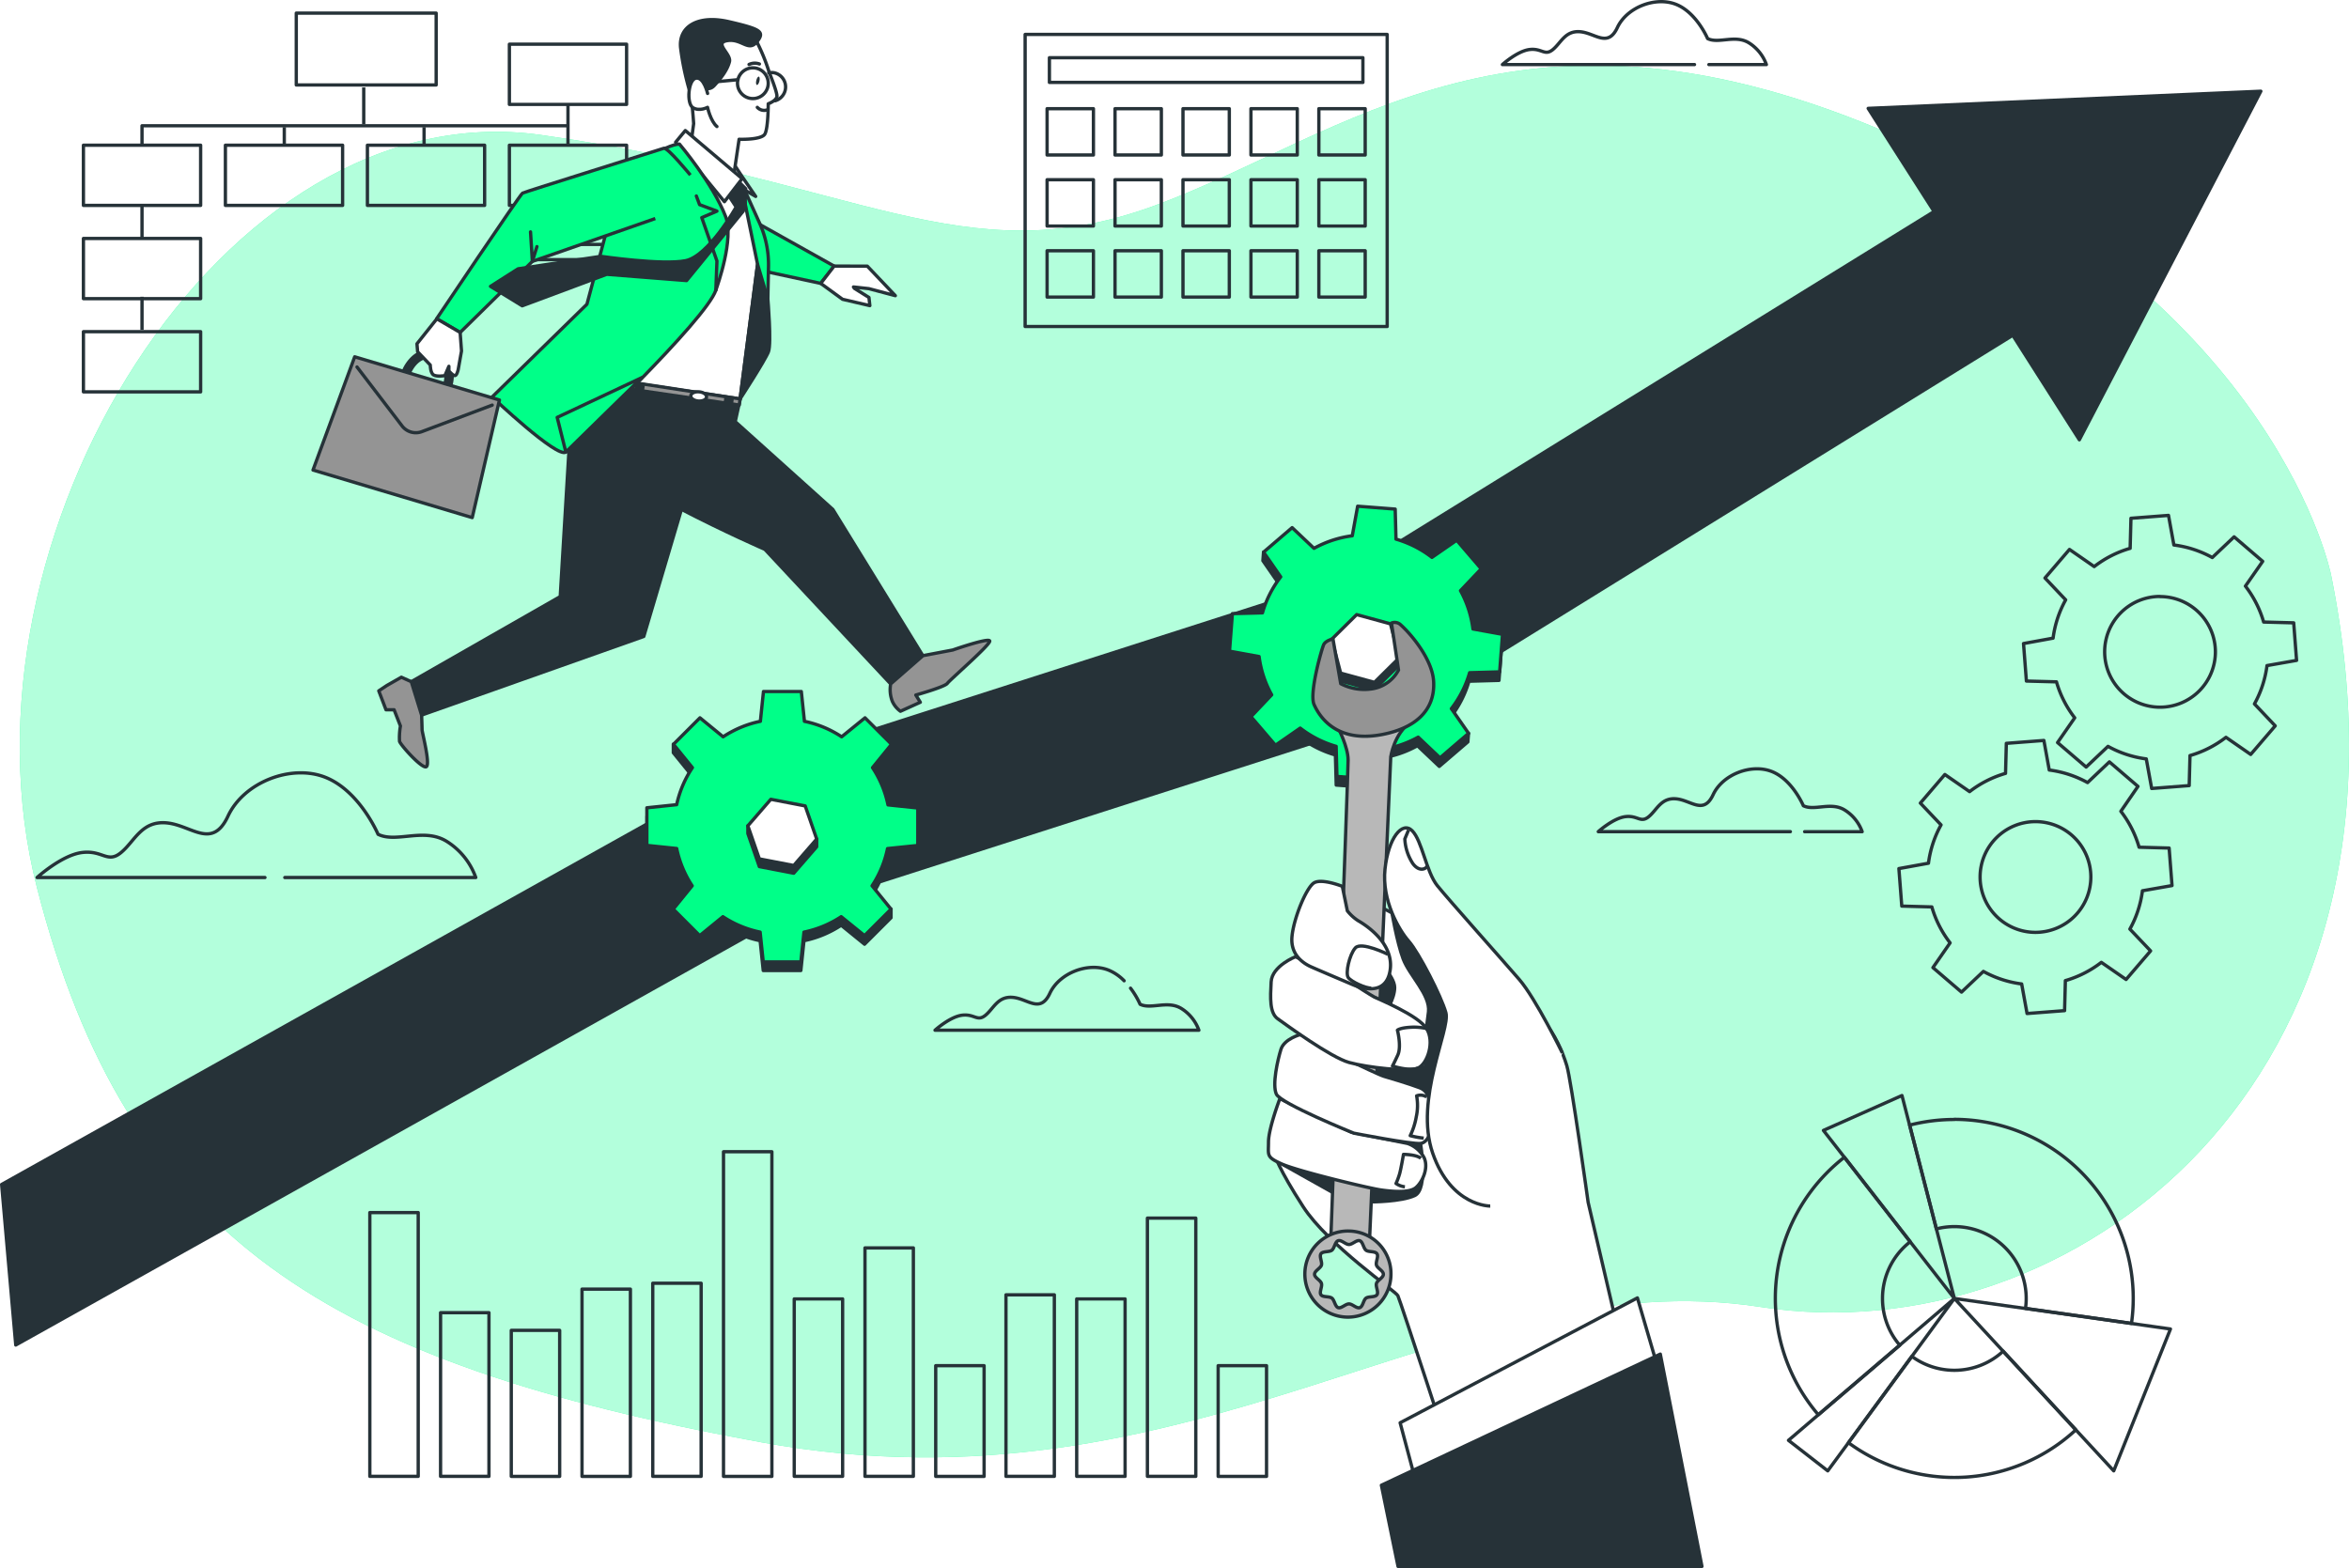<svg class="animated" id="freepik_stories-business-support" xmlns="http://www.w3.org/2000/svg" viewBox="0 0 709.28 473.53" version="1.1" xmlns:xlink="http://www.w3.org/1999/xlink" xmlns:svgjs="http://svgjs.com/svgjs"><style>svg#freepik_stories-business-support:not(.animated) .animable {opacity: 0;}svg#freepik_stories-business-support.animated #freepik--gear-2--inject-4 {animation: 6s Infinite  linear spin;animation-delay: 0s;}svg#freepik_stories-business-support.animated #freepik--gear-1--inject-4 {animation: 6s Infinite  linear spin;animation-delay: 0s;}svg#freepik_stories-business-support.animated #freepik--Character--inject-4 {animation: 6s Infinite  linear floating;animation-delay: 0s;}svg#freepik_stories-business-support.animated #freepik--Hand--inject-4 {animation: 6s Infinite  linear shake;animation-delay: 0s;}         @keyframes spin {             from {                 transform: rotate(0);               }               to {                 transform: rotate(360deg);               }         }                 @keyframes floating {                0% {                    opacity: 1;                    transform: translateY(0px);                }                50% {                    transform: translateY(-10px);                }                100% {                    opacity: 1;                    transform: translateY(0px);                }            }                    @keyframes shake {                10%, 90% {                    transform: translate3d(-1px, 0, 0);                  }                  20%, 80% {                    transform: translate3d(2px, 0, 0);                  }                  30%, 50%, 70% {                    transform: translate3d(-4px, 0, 0);                  }                  40%, 60% {                    transform: translate3d(4px, 0, 0);                  }            }        </style><g id="freepik--background-simple--inject-4" class="animable" style="transform-origin: 357.625px 229.941px;"><g id="elusu179u8spn" class="animable" style="transform-origin: 357.625px 229.941px;"><path d="M703.88,173.68S687.87,92,573.35,41.55,405.81,41.3,348.24,62.24s-88.8-7.88-184.9-21.49S-16,162.47,11.19,268.18,98.47,411.52,229.81,435.54s209-55.25,301.9-40.84S735.12,328.24,703.88,173.68Z" style="fill: rgb(0, 255, 136); transform-origin: 357.625px 229.941px;" id="elqazqi9s7wsp" class="animable"></path><g id="el73xj603rar"><path d="M703.88,173.68S687.87,92,573.35,41.55,405.81,41.3,348.24,62.24s-88.8-7.88-184.9-21.49S-16,162.47,11.19,268.18,98.47,411.52,229.81,435.54s209-55.25,301.9-40.84S735.12,328.24,703.88,173.68Z" style="fill: rgb(255, 255, 255); opacity: 0.7; transform-origin: 357.625px 229.941px;" class="animable"></path></g></g></g><g id="freepik--gears-3--inject-4" class="animable" style="transform-origin: 633.41px 230.855px;"><g id="el6gl2wlf5g18" class="animable" style="transform-origin: 633.41px 230.855px;"><path d="M646.91,269a32.38,32.38,0,0,1-3.79,11.57l6.25,6.59-7.4,8.63-7.47-5.17a32.4,32.4,0,0,1-10.86,5.51l-.24,9.07-11.33.87-1.63-8.93a32.33,32.33,0,0,1-11.56-3.79l-6.6,6.25-8.63-7.4,5.18-7.47a32.26,32.26,0,0,1-5.51-10.85l-9.08-.25-.87-11.33,8.93-1.62a32.33,32.33,0,0,1,3.8-11.57l-6.25-6.59,7.4-8.63,7.47,5.17a32.35,32.35,0,0,1,10.85-5.51l.24-9.07,11.34-.87,1.62,8.93a32.45,32.45,0,0,1,11.57,3.79l6.59-6.25,8.63,7.4L640.39,245a32.45,32.45,0,0,1,5.51,10.85l9.07.25.87,11.33Zm-32.3-20.88a16.72,16.72,0,1,0,16.72,16.72A16.72,16.72,0,0,0,614.61,248.12Z" style="fill: none; stroke: rgb(38, 50, 56); stroke-linejoin: round; transform-origin: 614.605px 264.84px;" id="eluncdjl3kcv9" class="animable"></path><path d="M684.52,201a32.45,32.45,0,0,1-3.79,11.57L687,219.2l-7.4,8.63-7.47-5.17a32.4,32.4,0,0,1-10.86,5.51l-.24,9.07-11.33.87-1.63-8.93a32.33,32.33,0,0,1-11.56-3.79l-6.6,6.25-8.63-7.4,5.18-7.47a32.22,32.22,0,0,1-5.51-10.86l-9.08-.24L611,194.34l8.93-1.63a32.35,32.35,0,0,1,3.8-11.56l-6.25-6.6,7.4-8.63,7.47,5.18a32.17,32.17,0,0,1,10.85-5.51l.24-9.08,11.34-.87,1.62,8.94A32.25,32.25,0,0,1,668,168.37l6.59-6.25,8.63,7.4L678,177a32.45,32.45,0,0,1,5.51,10.85l9.07.24.87,11.34Zm-32.3-20.88a16.72,16.72,0,1,0,16.72,16.72A16.72,16.72,0,0,0,652.22,180.16Z" style="fill: none; stroke: rgb(38, 50, 56); stroke-linejoin: round; transform-origin: 652.225px 196.875px;" id="elqw8krd49px" class="animable"></path></g></g><g id="freepik--Clouds--inject-4" class="animable" style="transform-origin: 286.735px 155.807px;"><path d="M86,265h57.66a21.23,21.23,0,0,0-8.92-11c-6.87-4.12-15.1.68-20.59-2.06,0,0-5.49-13-15.79-17.16s-24.71,1.37-29.51,11.67-11,2.74-18.54,2.05-9.6,5.5-13.72,8.93-5.49-.69-11.67,0S11.19,265,11.19,265H80" style="fill: none; stroke: rgb(38, 50, 56); stroke-linecap: round; stroke-linejoin: round; transform-origin: 77.425px 249.194px;" id="elf4s6qgltx3a" class="animable"></path><path d="M544.91,251.16h17.37a12.76,12.76,0,0,0-5.37-6.6c-4.13-2.48-9.08.41-12.39-1.24,0,0-3.3-7.85-9.49-10.32s-14.87.82-17.76,7-6.61,1.66-11.15,1.24-5.78,3.31-8.26,5.37-3.3-.41-7,0-8.26,4.54-8.26,4.54h58" style="fill: none; stroke: rgb(38, 50, 56); stroke-linecap: round; stroke-linejoin: round; transform-origin: 522.44px 241.667px;" id="el7i6rpu6ltmf" class="animable"></path><path d="M516,19.5h17.36A12.82,12.82,0,0,0,528,12.89c-4.13-2.48-9.09.41-12.39-1.24,0,0-3.31-7.85-9.5-10.32s-14.86.82-17.75,7S481.71,10,477.17,9.59s-5.78,3.3-8.26,5.36-3.3-.41-7,0-8.26,4.55-8.26,4.55h58" style="fill: none; stroke: rgb(38, 50, 56); stroke-linecap: round; stroke-linejoin: round; transform-origin: 493.505px 10.002px;" id="elgyggyb5qikb" class="animable"></path><path d="M339.43,296.18a14.1,14.1,0,0,0-4.68-3.21c-6.19-2.48-14.86.82-17.75,7s-6.61,1.65-11.15,1.23-5.78,3.31-8.26,5.37-3.3-.41-7,0-8.26,4.54-8.26,4.54H362a12.81,12.81,0,0,0-5.36-6.6c-4.13-2.48-9.09.41-12.39-1.24a25.34,25.34,0,0,0-2.88-4.85" style="fill: none; stroke: rgb(38, 50, 56); stroke-linecap: round; stroke-linejoin: round; transform-origin: 322.165px 301.625px;" id="elgd1va1fdd25" class="animable"></path></g><g id="freepik--Arrow--inject-4" class="animable" style="transform-origin: 341.58px 216.86px;"><path d="M564.1,32.73,584,63.88,403.1,175.63,224.82,232.86a22.22,22.22,0,0,0-4.12,1.81L.5,357.69l4.26,48.48L240.52,274.36,419.22,217a22.49,22.49,0,0,0,4.88-2.25l183.66-113.5,20.1,31.56,54.8-105.26Z" style="fill: rgb(38, 50, 56); stroke: rgb(38, 50, 56); stroke-linejoin: round; transform-origin: 341.58px 216.86px;" id="eljoxe5rm6yyi" class="animable"></path></g><g id="freepik--gear-2--inject-4" class="animable" style="transform-origin: 412.345px 195.405px;"><g id="eluleadaycvrb" class="animable" style="transform-origin: 412.345px 195.405px;"><g id="el10ng8lt8vsv" class="animable" style="transform-origin: 412.345px 195.405px;"><path d="M443.55,205.72l9.07-.25.87-11.33-8.93-1.62A32.45,32.45,0,0,0,440.77,181l6.25-6.59.2-2.58L446,173.14l-6.36-7.41-7.47,5.17a32.45,32.45,0,0,0-10.85-5.51l-.25-9.07-11.33-.87-1.62,8.93a32.32,32.32,0,0,0-11.57,3.79l-6.59-6.25-7.39,6.34-1.05-1.52-.19,2.58,5.17,7.47A32.4,32.4,0,0,0,381,187.65l-9.08.24L371,199.22l8.93,1.63a32.14,32.14,0,0,0,3.79,11.56l-5,5.26-1.06-1.24-.2,2.58,7.4,8.63,7.47-5.18A32.26,32.26,0,0,0,403.22,228l.25,9.08,11.33.86,1.62-8.93A32.19,32.19,0,0,0,428,225.19l6.59,6.25,8.63-7.4.2-2.58-1.24,1.07-4.13-6A32.45,32.45,0,0,0,443.55,205.72Z" style="fill: rgb(38, 50, 56); stroke: rgb(38, 50, 56); stroke-linejoin: round; transform-origin: 412.245px 196.695px;" id="elz8l8rg2y0k" class="animable"></path><path d="M452.82,202.9l.87-11.34-8.93-1.62A32.45,32.45,0,0,0,441,178.37l6.25-6.59-7.4-8.63-7.47,5.17a32.4,32.4,0,0,0-10.86-5.51l-.24-9.07-11.34-.87-1.62,8.93a32.33,32.33,0,0,0-11.56,3.79l-6.6-6.25-8.63,7.4,5.18,7.47a32.22,32.22,0,0,0-5.51,10.86l-9.08.24-.87,11.33,8.93,1.63a32.35,32.35,0,0,0,3.8,11.56l-6.25,6.6,7.4,8.63,7.47-5.18a32.17,32.17,0,0,0,10.85,5.51l.24,9.08,11.34.87,1.62-8.94a32.25,32.25,0,0,0,11.57-3.79l6.59,6.25,8.63-7.4L438.24,214a32.45,32.45,0,0,0,5.51-10.85Z" style="fill: rgb(0, 255, 136); stroke: rgb(38, 50, 56); stroke-linejoin: round; transform-origin: 412.47px 194.105px;" id="elgjk31t1y86t" class="animable"></path></g><g id="elzmihrxth8k" class="animable" style="transform-origin: 412.235px 196.99px;"><polygon points="402.12 193.04 401.94 195.37 404.63 205.6 414.83 208.38 422.35 200.94 422.53 198.62 402.12 193.04" style="fill: rgb(38, 50, 56); stroke: rgb(38, 50, 56); stroke-linejoin: round; transform-origin: 412.235px 200.71px;" id="elzlewyzi4q3" class="animable"></polygon><polygon points="409.64 185.6 402.12 193.04 404.81 203.27 415.01 206.06 422.53 198.62 419.84 188.39 409.64 185.6" style="fill: rgb(255, 255, 255); stroke: rgb(38, 50, 56); stroke-linejoin: round; transform-origin: 412.325px 195.83px;" id="elufx7b5bdqji" class="animable"></polygon></g></g></g><g id="freepik--gear-1--inject-4" class="animable" style="transform-origin: 236.225px 250.955px;"><g id="ellu8jewaq9ca" class="animable" style="transform-origin: 236.225px 250.955px;"><g id="elp6fdqkmx75f" class="animable" style="transform-origin: 236.225px 250.955px;"><path d="M268.1,258.85l9-.94V246.54l-9-.93a32.14,32.14,0,0,0-4.67-11.24l5.73-7.06v-2.58L268,226.18l-6.91-6.91L254.07,225a32.31,32.31,0,0,0-11.24-4.66l-.94-9H230.53l-.94,9A32.31,32.31,0,0,0,218.35,225l-7-5.73-6.88,6.88-1.16-1.42v2.58l5.72,7.06a32.31,32.31,0,0,0-4.66,11.24l-9,.93v11.37l9,.94A32.39,32.39,0,0,0,209,270.09l-4.56,5.62-1.16-1.16v2.59l8,8,7-5.73a32.14,32.14,0,0,0,11.24,4.67l.94,9h11.36l.94-9a32.14,32.14,0,0,0,11.24-4.67l7.05,5.73,8-8v-2.59L268,275.71l-4.57-5.62A32.21,32.21,0,0,0,268.1,258.85Z" style="fill: rgb(38, 50, 56); stroke: rgb(38, 50, 56); stroke-linejoin: round; transform-origin: 236.235px 252.21px;" id="elqskzvjynlf" class="animable"></path><path d="M277.13,255.32V244l-9-.94a32.14,32.14,0,0,0-4.67-11.24l5.73-7.05-8-8-7.05,5.73a32.14,32.14,0,0,0-11.24-4.67l-.94-9H230.53l-.94,9a32.14,32.14,0,0,0-11.24,4.67l-7-5.73-8,8,5.72,7.05A32.31,32.31,0,0,0,204.32,243l-9,.94v11.36l9,.94A32.31,32.31,0,0,0,209,267.5l-5.72,7.05,8,8,7-5.72a32.31,32.31,0,0,0,11.24,4.66l.94,9h11.36l.94-9a32.31,32.31,0,0,0,11.24-4.66l7.05,5.72,8-8-5.73-7.05a32.14,32.14,0,0,0,4.67-11.24Z" style="fill: rgb(0, 255, 136); stroke: rgb(38, 50, 56); stroke-linejoin: round; transform-origin: 236.225px 249.66px;" id="elqx1rmjrrtxh" class="animable"></path></g><g id="elken95zbjupa" class="animable" style="transform-origin: 236.21px 252.54px;"><polygon points="225.82 249.38 225.82 251.71 229.28 261.7 239.67 263.7 246.6 255.71 246.6 253.38 225.82 249.38" style="fill: rgb(38, 50, 56); stroke: rgb(38, 50, 56); stroke-linejoin: round; transform-origin: 236.21px 256.54px;" id="elkfwl8qx1xl" class="animable"></polygon><polygon points="232.75 241.38 225.82 249.38 229.28 259.37 239.67 261.37 246.6 253.38 243.13 243.38 232.75 241.38" style="fill: rgb(255, 255, 255); stroke: rgb(38, 50, 56); stroke-linejoin: round; transform-origin: 236.21px 251.375px;" id="eleervscd9ujf" class="animable"></polygon></g></g></g><g id="freepik--Calendar--inject-4" class="animable" style="transform-origin: 364.2px 54.5px;"><g id="elws12i8gr16" class="animable" style="transform-origin: 364.2px 54.5px;"><rect x="309.54" y="10.4" width="109.32" height="88.2" style="fill: none; stroke: rgb(38, 50, 56); stroke-linecap: round; stroke-linejoin: round; transform-origin: 364.2px 54.5px;" id="eluo0k8k52f3l" class="animable"></rect><g id="el0ps8bxybxn9m" class="animable" style="transform-origin: 364.195px 39.815px;"><rect x="316.17" y="32.82" width="13.99" height="13.99" style="fill: none; stroke: rgb(38, 50, 56); stroke-linecap: round; stroke-linejoin: round; transform-origin: 323.165px 39.815px;" id="el50p5j2pi4le" class="animable"></rect><rect x="336.68" y="32.82" width="13.99" height="13.99" style="fill: none; stroke: rgb(38, 50, 56); stroke-linecap: round; stroke-linejoin: round; transform-origin: 343.675px 39.815px;" id="elprqtfawkr2" class="animable"></rect><rect x="357.2" y="32.82" width="13.99" height="13.99" style="fill: none; stroke: rgb(38, 50, 56); stroke-linecap: round; stroke-linejoin: round; transform-origin: 364.195px 39.815px;" id="elh8ic7aedic" class="animable"></rect><rect x="377.72" y="32.82" width="13.99" height="13.99" style="fill: none; stroke: rgb(38, 50, 56); stroke-linecap: round; stroke-linejoin: round; transform-origin: 384.715px 39.815px;" id="el55sskka0mze" class="animable"></rect><rect x="398.23" y="32.82" width="13.99" height="13.99" style="fill: none; stroke: rgb(38, 50, 56); stroke-linecap: round; stroke-linejoin: round; transform-origin: 405.225px 39.815px;" id="elazvwagcuz5" class="animable"></rect></g><g id="elf0y6bkconc" class="animable" style="transform-origin: 364.195px 61.265px;"><rect x="316.17" y="54.27" width="13.99" height="13.99" style="fill: none; stroke: rgb(38, 50, 56); stroke-linecap: round; stroke-linejoin: round; transform-origin: 323.165px 61.265px;" id="elu1sioalzlqb" class="animable"></rect><rect x="336.68" y="54.27" width="13.99" height="13.99" style="fill: none; stroke: rgb(38, 50, 56); stroke-linecap: round; stroke-linejoin: round; transform-origin: 343.675px 61.265px;" id="elx2zikbrtgaq" class="animable"></rect><rect x="357.2" y="54.27" width="13.99" height="13.99" style="fill: none; stroke: rgb(38, 50, 56); stroke-linecap: round; stroke-linejoin: round; transform-origin: 364.195px 61.265px;" id="eldidu8i28noo" class="animable"></rect><rect x="377.72" y="54.27" width="13.99" height="13.99" style="fill: none; stroke: rgb(38, 50, 56); stroke-linecap: round; stroke-linejoin: round; transform-origin: 384.715px 61.265px;" id="el448xwff0kfh" class="animable"></rect><rect x="398.23" y="54.27" width="13.99" height="13.99" style="fill: none; stroke: rgb(38, 50, 56); stroke-linecap: round; stroke-linejoin: round; transform-origin: 405.225px 61.265px;" id="elpvqc21qy20i" class="animable"></rect></g><g id="eluurry0l7t2c" class="animable" style="transform-origin: 364.195px 82.715px;"><rect x="316.17" y="75.72" width="13.99" height="13.99" style="fill: none; stroke: rgb(38, 50, 56); stroke-linecap: round; stroke-linejoin: round; transform-origin: 323.165px 82.715px;" id="el2dzwlfabjgr" class="animable"></rect><rect x="336.68" y="75.72" width="13.99" height="13.99" style="fill: none; stroke: rgb(38, 50, 56); stroke-linecap: round; stroke-linejoin: round; transform-origin: 343.675px 82.715px;" id="el61w4h3hg47s" class="animable"></rect><rect x="357.2" y="75.72" width="13.99" height="13.99" style="fill: none; stroke: rgb(38, 50, 56); stroke-linecap: round; stroke-linejoin: round; transform-origin: 364.195px 82.715px;" id="ela8496fsocva" class="animable"></rect><rect x="377.72" y="75.72" width="13.99" height="13.99" style="fill: none; stroke: rgb(38, 50, 56); stroke-linecap: round; stroke-linejoin: round; transform-origin: 384.715px 82.715px;" id="el2gil2qzsryk" class="animable"></rect><rect x="398.23" y="75.72" width="13.99" height="13.99" style="fill: none; stroke: rgb(38, 50, 56); stroke-linecap: round; stroke-linejoin: round; transform-origin: 405.225px 82.715px;" id="el8q7rdn4t6fk" class="animable"></rect></g><rect x="316.87" y="17.43" width="94.66" height="7.46" style="fill: none; stroke: rgb(38, 50, 56); stroke-linecap: round; stroke-linejoin: round; transform-origin: 364.2px 21.16px;" id="el480og5rrn9c" class="animable"></rect></g></g><g id="freepik--chart-3--inject-4" class="animable" style="transform-origin: 595.715px 388.499px;"><g id="elrbwbkgd063" class="animable" style="transform-origin: 595.715px 388.499px;"><path d="M604.85,408.05a21.72,21.72,0,0,1-27.57,1.56l-19.14,26.07a54,54,0,0,0,68.66-3.88Zm-36.43-15.93A21.63,21.63,0,0,1,576.79,375l-19.88-25.52a54,54,0,0,0-7.86,77.76l24.59-21A21.55,21.55,0,0,1,568.42,392.12Zm21.7-54.05a54.71,54.71,0,0,0-13.51,1.7l8.08,31.34a21.69,21.69,0,0,1,27.12,21,20.2,20.2,0,0,1-.21,3l32,4.53a54.06,54.06,0,0,0-53.52-61.61Z" style="fill: none; stroke: rgb(38, 50, 56); stroke-linejoin: round; transform-origin: 590.094px 392.099px;" id="el5c8sej9tti" class="animable"></path><polygon points="590.12 392.12 576.79 375 556.91 349.48 550.58 341.37 574.3 330.83 576.6 339.77 576.61 339.77 584.69 371.11 590.12 392.12" style="fill: none; stroke: rgb(38, 50, 56); stroke-linejoin: round; transform-origin: 570.35px 361.475px;" id="el9xhna29drue" class="animable"></polygon><polygon points="590.12 392.12 577.28 409.61 558.14 435.68 551.89 444.18 540.03 434.96 549.05 427.24 573.63 406.22 590.12 392.12" style="fill: none; stroke: rgb(38, 50, 56); stroke-linejoin: round; transform-origin: 565.075px 418.15px;" id="elp28jl7zpzad" class="animable"></polygon><polygon points="655.37 401.34 638.24 444.18 626.8 431.8 604.85 408.05 590.12 392.12 611.6 395.15 643.64 399.68 655.37 401.34" style="fill: none; stroke: rgb(38, 50, 56); stroke-linejoin: round; transform-origin: 622.745px 418.15px;" id="elloaiglwmzkd" class="animable"></polygon></g></g><g id="freepik--chart-2--inject-4" class="animable" style="transform-origin: 247.05px 396.83px;"><g id="elwrjmxbugcx" class="animable" style="transform-origin: 247.05px 396.83px;"><rect x="111.67" y="366.18" width="14.61" height="79.66" style="fill: none; stroke: rgb(38, 50, 56); stroke-linecap: round; stroke-linejoin: round; transform-origin: 118.975px 406.01px;" id="el6tujtd61rac" class="animable"></rect><rect x="133.03" y="396.41" width="14.61" height="49.43" style="fill: none; stroke: rgb(38, 50, 56); stroke-linecap: round; stroke-linejoin: round; transform-origin: 140.335px 421.125px;" id="elh31nct1rd7" class="animable"></rect><rect x="154.38" y="401.75" width="14.61" height="44.1" style="fill: none; stroke: rgb(38, 50, 56); stroke-linecap: round; stroke-linejoin: round; transform-origin: 161.685px 423.8px;" id="elc0j5o0a15hr" class="animable"></rect><rect x="175.74" y="389.3" width="14.61" height="56.55" style="fill: none; stroke: rgb(38, 50, 56); stroke-linecap: round; stroke-linejoin: round; transform-origin: 183.045px 417.575px;" id="elv6twv22trk" class="animable"></rect><rect x="197.1" y="387.52" width="14.61" height="58.32" style="fill: none; stroke: rgb(38, 50, 56); stroke-linecap: round; stroke-linejoin: round; transform-origin: 204.405px 416.68px;" id="eloagp98xckja" class="animable"></rect><rect x="218.46" y="347.81" width="14.61" height="98.04" style="fill: none; stroke: rgb(38, 50, 56); stroke-linecap: round; stroke-linejoin: round; transform-origin: 225.765px 396.83px;" id="elnna440ahjw" class="animable"></rect><rect x="239.82" y="392.26" width="14.61" height="53.58" style="fill: none; stroke: rgb(38, 50, 56); stroke-linecap: round; stroke-linejoin: round; transform-origin: 247.125px 419.05px;" id="elgm2fp9za1hm" class="animable"></rect><rect x="261.18" y="376.85" width="14.61" height="68.99" style="fill: none; stroke: rgb(38, 50, 56); stroke-linecap: round; stroke-linejoin: round; transform-origin: 268.485px 411.345px;" id="elegjamk3qhzi" class="animable"></rect><rect x="282.54" y="412.42" width="14.61" height="33.43" style="fill: none; stroke: rgb(38, 50, 56); stroke-linecap: round; stroke-linejoin: round; transform-origin: 289.845px 429.135px;" id="elwfjo10c9ve" class="animable"></rect><rect x="303.75" y="391.02" width="14.61" height="54.82" style="fill: none; stroke: rgb(38, 50, 56); stroke-linecap: round; stroke-linejoin: round; transform-origin: 311.055px 418.43px;" id="el79ism4qajqr" class="animable"></rect><rect x="325.11" y="392.26" width="14.61" height="53.58" style="fill: none; stroke: rgb(38, 50, 56); stroke-linecap: round; stroke-linejoin: round; transform-origin: 332.415px 419.05px;" id="elndhnx5dgj" class="animable"></rect><rect x="346.46" y="367.85" width="14.61" height="77.99" style="fill: none; stroke: rgb(38, 50, 56); stroke-linecap: round; stroke-linejoin: round; transform-origin: 353.765px 406.845px;" id="el0nyo52ml8xok" class="animable"></rect><rect x="367.82" y="412.42" width="14.61" height="33.43" style="fill: none; stroke: rgb(38, 50, 56); stroke-linecap: round; stroke-linejoin: round; transform-origin: 375.125px 429.135px;" id="el45z8s04z2k8" class="animable"></rect></g></g><g id="freepik--chart-1--inject-4" class="animable" style="transform-origin: 107.195px 61.15px;"><g id="eljo7rqfbuz9c" class="animable" style="transform-origin: 107.195px 61.15px;"><g id="elk8tpkbu2w2c" class="animable" style="transform-origin: 171.395px 73.81px;"><line x1="161.05" y1="69.21" x2="181.74" y2="69.21" style="fill: none; stroke: rgb(38, 50, 56); stroke-linejoin: round; transform-origin: 171.395px 69.21px;" id="elw87ow5lnh8" class="animable"></line><line x1="161.05" y1="73.81" x2="181.74" y2="73.81" style="fill: none; stroke: rgb(38, 50, 56); stroke-linejoin: round; transform-origin: 171.395px 73.81px;" id="elaxmvm9wkdw4" class="animable"></line><line x1="161.05" y1="78.41" x2="181.74" y2="78.41" style="fill: none; stroke: rgb(38, 50, 56); stroke-linejoin: round; transform-origin: 171.395px 78.41px;" id="elcz9q7oef6t9" class="animable"></line></g><polyline points="42.88 44.02 42.88 37.98 171.43 37.98" style="fill: none; stroke: rgb(38, 50, 56); stroke-linejoin: round; transform-origin: 107.155px 41px;" id="elygr5mhacvh" class="animable"></polyline><line x1="42.88" y1="72.1" x2="42.88" y2="62.1" style="fill: none; stroke: rgb(38, 50, 56); stroke-linejoin: round; transform-origin: 42.88px 67.1px;" id="elulw4csmyc4" class="animable"></line><line x1="42.88" y1="99.61" x2="42.88" y2="89.61" style="fill: none; stroke: rgb(38, 50, 56); stroke-linejoin: round; transform-origin: 42.88px 94.61px;" id="elr25aq1rp5k" class="animable"></line><line x1="171.5" y1="31.42" x2="171.5" y2="43.78" style="fill: none; stroke: rgb(38, 50, 56); stroke-linejoin: round; transform-origin: 171.5px 37.6px;" id="elxwd00ntlkc" class="animable"></line><line x1="128.05" y1="38.4" x2="128.05" y2="44.13" style="fill: none; stroke: rgb(38, 50, 56); stroke-linejoin: round; transform-origin: 128.05px 41.265px;" id="el16ygu4ekiach" class="animable"></line><line x1="109.83" y1="26.41" x2="109.83" y2="37.52" style="fill: none; stroke: rgb(38, 50, 56); stroke-linejoin: round; transform-origin: 109.83px 31.965px;" id="elbcasr87qovd" class="animable"></line><line x1="85.84" y1="38.4" x2="85.84" y2="44.13" style="fill: none; stroke: rgb(38, 50, 56); stroke-linejoin: round; transform-origin: 85.84px 41.265px;" id="el9h2sdtsqq24" class="animable"></line><rect x="89.46" y="3.96" width="42.24" height="21.7" style="fill: none; stroke: rgb(38, 50, 56); stroke-linejoin: round; transform-origin: 110.58px 14.81px;" id="elzhcpj3fs35" class="animable"></rect><rect x="25.19" y="43.85" width="35.39" height="18.18" style="fill: none; stroke: rgb(38, 50, 56); stroke-linejoin: round; transform-origin: 42.885px 52.94px;" id="elg73xb189pd5" class="animable"></rect><rect x="25.19" y="72.01" width="35.39" height="18.18" style="fill: none; stroke: rgb(38, 50, 56); stroke-linejoin: round; transform-origin: 42.885px 81.1px;" id="el6e7ifg59wot" class="animable"></rect><rect x="25.19" y="100.16" width="35.39" height="18.18" style="fill: none; stroke: rgb(38, 50, 56); stroke-linejoin: round; transform-origin: 42.885px 109.25px;" id="el8ffd08xqe4h" class="animable"></rect><rect x="68.06" y="43.85" width="35.39" height="18.18" style="fill: none; stroke: rgb(38, 50, 56); stroke-linejoin: round; transform-origin: 85.755px 52.94px;" id="eljplskkb03op" class="animable"></rect><rect x="110.94" y="43.85" width="35.39" height="18.18" style="fill: none; stroke: rgb(38, 50, 56); stroke-linejoin: round; transform-origin: 128.635px 52.94px;" id="el7ffutsq3jvb" class="animable"></rect><rect x="153.81" y="43.85" width="35.39" height="18.18" style="fill: none; stroke: rgb(38, 50, 56); stroke-linejoin: round; transform-origin: 171.505px 52.94px;" id="elsbru4bu65qr" class="animable"></rect><rect x="153.81" y="13.35" width="35.39" height="18.18" style="fill: none; stroke: rgb(38, 50, 56); stroke-linejoin: round; transform-origin: 171.505px 22.44px;" id="el7hmf9t48ucs" class="animable"></rect></g></g><g id="freepik--Character--inject-4" class="animable" style="transform-origin: 196.677px 118.756px;"><g id="el9cksj7nh1j" class="animable" style="transform-origin: 196.677px 118.756px;"><g id="elj98pbx0sc6" class="animable" style="transform-origin: 244.52px 77.29px;"><polygon points="219.57 62.28 251.87 80.35 247.82 85.58 218.69 79.3 219.57 62.28" style="fill: rgb(0, 255, 136); stroke: rgb(38, 50, 56); stroke-linejoin: round; transform-origin: 235.28px 73.93px;" id="el3f0l6iv9d9z" class="animable"></polygon><polygon points="257.98 87.08 257.7 86.66 262.36 87.17 270.35 89.29 261.89 80.38 251.87 80.35 247.82 85.58 254.41 90.38 262.65 92.3 262.38 89.83 257.98 87.08" style="fill: rgb(255, 255, 255); stroke: rgb(38, 50, 56); stroke-linecap: round; stroke-linejoin: round; transform-origin: 259.085px 86.325px;" id="ellcro4x8sc5" class="animable"></polygon></g><line x1="225.72" y1="84.06" x2="225.73" y2="85.89" style="fill: none; stroke: rgb(38, 50, 56); stroke-linecap: round; stroke-linejoin: round; transform-origin: 225.725px 84.975px;" id="eldy89phyqe3k" class="animable"></line><g id="elsabvkiqyenp" class="animable" style="transform-origin: 201.425px 110.937px;"><polygon points="172.24 128.73 169.16 180.16 124.19 205.86 127.3 215.95 194.39 192.2 207.98 146.35 172.24 128.73" style="fill: rgb(38, 50, 56); stroke: rgb(38, 50, 56); stroke-linecap: round; stroke-linejoin: round; transform-origin: 166.085px 172.34px;" id="el4gtufhu5ujm" class="animable"></polygon><path d="M175.72,113.37s-5.49,15.25-3.84,17.45c10.48,14,59.07,35.07,59.07,35.07l38,40.66,9.71-8.54-27.17-44.15L222,127.33l1.51-6.86Z" style="fill: rgb(38, 50, 56); stroke: rgb(38, 50, 56); stroke-linecap: round; stroke-linejoin: round; transform-origin: 225.115px 159.96px;" id="elpelpkt6h9oh" class="animable"></path><path d="M224.84,57.36l4.51,10a30.42,30.42,0,0,1,2.7,13.12l-.2,9.82-7.19,22.25,1-37.95Z" style="fill: rgb(0, 255, 136); stroke: rgb(38, 50, 56); stroke-linejoin: round; transform-origin: 228.358px 84.955px;" id="eleebxf44crgc" class="animable"></path><polygon points="205.82 43.18 187.22 62.84 175.72 113.37 223.47 120.47 228.75 79.83 224.98 61.47 224.84 57.36 228.18 59.32 223.93 53.11 220.6 48.05 205.82 43.18" style="fill: rgb(255, 255, 255); stroke: rgb(38, 50, 56); stroke-linecap: round; stroke-linejoin: round; transform-origin: 202.235px 81.825px;" id="elt3fs3bq79y" class="animable"></polygon><g id="elr3v3bujb5g9" class="animable" style="transform-origin: 199.945px 118.29px;"><polygon points="176.42 115.47 223.22 122.32 223.47 120.47 177.56 113.42 176.42 115.47" style="fill: rgb(148, 148, 148); stroke: rgb(38, 50, 56); stroke-linecap: round; stroke-linejoin: round; transform-origin: 199.945px 117.87px;" id="el66v7eb1yui9" class="animable"></polygon><polyline points="192.01 118.02 192.36 115.81 194.23 116.16 193.88 118.72" style="fill: rgb(38, 50, 56); stroke: rgb(38, 50, 56); stroke-linecap: round; stroke-linejoin: round; transform-origin: 193.12px 117.265px;" id="elrw0pfqp75sa" class="animable"></polyline><polyline points="218.84 122.45 219.19 120.24 221.05 120.59 220.7 123.16" style="fill: rgb(38, 50, 56); stroke: rgb(38, 50, 56); stroke-linecap: round; stroke-linejoin: round; transform-origin: 219.945px 121.7px;" id="el6fa7tw5373q" class="animable"></polyline><path d="M213.34,119.91c-.06.77-1.18,1.31-2.5,1.2s-2.33-.83-2.26-1.6,1.18-1.3,2.5-1.19S213.41,119.14,213.34,119.91Z" style="fill: rgb(255, 255, 255); stroke: rgb(38, 50, 56); stroke-linecap: round; stroke-linejoin: round; transform-origin: 210.96px 119.715px;" id="eljagu77r2wwi" class="animable"></path></g><path d="M228.75,79.83l3.1,10.43s1.14,13.42.19,15.95-8.57,14.26-8.57,14.26Z" style="fill: rgb(38, 50, 56); stroke: rgb(38, 50, 56); stroke-linecap: round; stroke-linejoin: round; transform-origin: 227.944px 100.15px;" id="elaedff0mvjb" class="animable"></path><g id="elwc0e57z2ir" class="animable" style="transform-origin: 221.334px 30.022px;"><g id="elw473t5kyrw" class="animable" style="transform-origin: 221.334px 30.022px;"><path d="M232.28,21.9a59,59,0,0,0-3.75-9.25c-2.13-3.93-11.2-5.85-16.19-2.45s-5.49,11.29-4.55,13.8,1.66,13.33,1.66,13.33l-1,7.4,12.94,9.39,1.78-12.06s6.79.26,7.8-1.6,1-9.11,1-9.11,2.5-.94,2.62-2.24S232.28,21.9,232.28,21.9Z" style="fill: rgb(255, 255, 255); stroke: rgb(38, 50, 56); stroke-linecap: round; stroke-linejoin: round; transform-origin: 220.998px 31.281px;" id="el30lukizxv51" class="animable"></path><path d="M211.14,25.16s2.32,3.07,4.53.68,4-4.86,4.59-7.22-4.89-5.7-.59-6.36,6.31,3.5,8.86.39,1.07-3.88-8.37-6.08S204.9,8,205.5,14.35a81.74,81.74,0,0,0,3,14Z" style="fill: rgb(38, 50, 56); stroke: rgb(38, 50, 56); stroke-linecap: round; stroke-linejoin: round; transform-origin: 217.548px 17.137px;" id="elwhngxi8xzx8" class="animable"></path><path d="M231.85,26.18a4.64,4.64,0,1,1-3.46-5.57A4.64,4.64,0,0,1,231.85,26.18Z" style="fill: none; stroke: rgb(38, 50, 56); stroke-linecap: round; stroke-linejoin: round; transform-origin: 227.331px 25.128px;" id="elu5arfuwq5wq" class="animable"></path><path d="M232.13,22a4.23,4.23,0,0,1,1.73,0,4.36,4.36,0,0,1,.2,8.43" style="fill: none; stroke: rgb(38, 50, 56); stroke-linecap: round; stroke-linejoin: round; transform-origin: 234.67px 26.17px;" id="eld77epfx5ubw" class="animable"></path><line x1="222.82" y1="24.07" x2="211.14" y2="25.16" style="fill: rgb(255, 255, 255); stroke: rgb(38, 50, 56); stroke-linecap: round; stroke-linejoin: round; transform-origin: 216.98px 24.615px;" id="el5lixb6hngv" class="animable"></line><path d="M213.66,28.22s-1.11-5-3.49-4.62-2.94,7.7-.94,8.92,4.41-.11,4.41-.11.92,4.21,2.84,5.8" style="fill: rgb(255, 255, 255); stroke: rgb(38, 50, 56); stroke-linecap: round; stroke-linejoin: round; transform-origin: 212.245px 30.895px;" id="elku3wfvapxnh" class="animable"></path></g><path d="M229.31,24.51c-.17.69-.51,1.21-.77,1.14s-.34-.67-.18-1.36.51-1.21.77-1.15S229.47,23.81,229.31,24.51Z" style="fill: rgb(38, 50, 56); transform-origin: 228.835px 24.396px;" id="elmv1ma59soi9" class="animable"></path><path d="M226.17,19.47a4.07,4.07,0,0,1,3.13-.15" style="fill: none; stroke: rgb(38, 50, 56); stroke-linecap: round; stroke-linejoin: round; transform-origin: 227.735px 19.273px;" id="elogcqrcotd2j" class="animable"></path><path d="M231.58,33.21a2.81,2.81,0,0,1-2.91-.79" style="fill: none; stroke: rgb(38, 50, 56); stroke-linecap: round; stroke-linejoin: round; transform-origin: 230.125px 32.878px;" id="elv70wblbdbsg" class="animable"></path></g><polygon points="206.93 39.42 224.09 53.95 218.74 60.91 204 42.95 206.93 39.42" style="fill: rgb(255, 255, 255); stroke: rgb(38, 50, 56); stroke-linecap: round; stroke-linejoin: round; transform-origin: 214.045px 50.165px;" id="elrbb5o5syln" class="animable"></polygon></g><g id="elii6cw3eprfp" class="animable" style="transform-origin: 184.218px 90.088px;"><path d="M205.16,43.51S215.23,55.35,219.1,65.4c2.59,6.75-2.44,20.73-2.95,22.24-2.94,8.84-42.67,46.91-45.29,48.88s-22.26-16.64-22.26-16.64l28.62-28,6.21-23.23L190.31,51S201.05,43.54,205.16,43.51Z" style="fill: rgb(0, 255, 136); stroke: rgb(38, 50, 56); stroke-linejoin: round; transform-origin: 184.218px 90.088px;" id="eluq6knr1tmm" class="animable"></path><polygon points="193.82 114.03 168.24 126.05 170.86 136.52 193.82 114.03" style="fill: rgb(0, 255, 136); stroke: rgb(38, 50, 56); stroke-linejoin: round; transform-origin: 181.03px 125.275px;" id="elwd4n922078a" class="animable"></polygon><polyline points="210.26 59.18 211.24 61.8 216.48 63.76 211.9 65.72 216.48 78.81 216.15 87.64" style="fill: none; stroke: rgb(38, 50, 56); stroke-linecap: round; stroke-linejoin: round; transform-origin: 213.37px 73.41px;" id="elbjjjhweh144" class="animable"></polyline></g><g id="el73nczshfzpn" class="animable" style="transform-origin: 170.145px 72.584px;"><path d="M208.45,52.86s-6.92-8.47-8-8.08S158.5,57.92,157.78,58.32s-25.94,37.93-25.94,37.93l7.1,4.15,21.81-21.46L197.86,66" style="fill: rgb(0, 255, 136); stroke: rgb(38, 50, 56); stroke-linejoin: round; transform-origin: 170.145px 72.584px;" id="eloccc4vm2bfm" class="animable"></path><polyline points="162.13 74.47 160.75 78.94 160.19 70.03" style="fill: none; stroke: rgb(38, 50, 56); stroke-linecap: round; stroke-linejoin: round; transform-origin: 161.16px 74.485px;" id="elhjsxwj37xkb" class="animable"></polyline></g><path d="M220.47,59.75l1.81,2.76S214,77.32,207,78.73s-25.57-1.32-25.57-1.32l-25,3.77-8.32,5.3,9.57,5.87,25.53-9.52,24.1,1.9,17.14-21,.72-6.73-1.65-1.64Z" style="fill: rgb(38, 50, 56); stroke: rgb(38, 50, 56); stroke-linecap: round; stroke-linejoin: round; transform-origin: 186.64px 73.855px;" id="el2ijw42z2lvt" class="animable"></path><g id="elqdkxzxyrsj" class="animable" style="transform-origin: 122.66px 130.893px;"><path d="M122.31,113.71l-.12,0a1.43,1.43,0,0,1-.8-1.85c1.16-2.9,4.87-7.9,10.65-5.94,5.55,1.86,5.41,7.76,4.56,10.61a1.43,1.43,0,1,1-2.73-.82c.06-.22,1.59-5.64-2.74-7.09-4.73-1.55-7,4-7.09,4.29A1.43,1.43,0,0,1,122.31,113.71Z" style="fill: rgb(38, 50, 56); transform-origin: 129.165px 111.569px;" id="elsm7ws08f73o" class="animable"></path><polygon points="142.59 156.31 94.51 141.95 107.1 107.75 150.81 120.8 142.59 156.31" style="fill: rgb(148, 148, 148); stroke: rgb(38, 50, 56); stroke-linecap: round; stroke-linejoin: round; transform-origin: 122.66px 132.03px;" id="elzzxzfi21yg" class="animable"></polygon><path d="M107.8,110.83l13.6,17.79a5.22,5.22,0,0,0,6,1.72l21.22-8" style="fill: none; stroke: rgb(38, 50, 56); stroke-linecap: round; stroke-linejoin: round; transform-origin: 128.21px 120.754px;" id="el3lbhgqws84p" class="animable"></path></g><path d="M138.94,100.4l.41,5.6-1,5.63s-.4,1.81-1,1.81-1.81-1.41-1.81-1.41v-1.41l-1.21,2.82s-2.41.4-3.41-.21-1-3-1-3l-3.82-4-.2-2.41,6-7.54Z" style="fill: rgb(255, 255, 255); stroke: rgb(38, 50, 56); stroke-linecap: round; stroke-linejoin: round; transform-origin: 132.625px 104.924px;" id="elbc95wej69u" class="animable"></path><path d="M278.69,198l9-1.71s10.88-3.81,11.15-2.72-12,11.7-12.78,12.79-9.53,3.53-9.53,3.53l1.36,2.18-6,2.72a7.53,7.53,0,0,1-2.45-3,9.69,9.69,0,0,1-.5-5.26Z" style="fill: rgb(148, 148, 148); stroke: rgb(38, 50, 56); stroke-linecap: round; stroke-linejoin: round; transform-origin: 283.813px 204.082px;" id="eld41n0ndyh9v" class="animable"></path><path d="M124.19,205.86l-3-1.35L116.82,207l-2.45,1.63,2.18,5.71H119l1.91,4.9a20.34,20.34,0,0,0-.27,4.63c.27,1.08,7.07,8.7,8.16,7.61s-1.36-10.33-1.36-11.15-.13-4.34-.13-4.34Z" style="fill: rgb(148, 148, 148); stroke: rgb(38, 50, 56); stroke-linecap: round; stroke-linejoin: round; transform-origin: 121.725px 218.048px;" id="elthhs6rjs7e8" class="animable"></path></g></g><g id="freepik--Hand--inject-4" class="animable animator-active" style="transform-origin: 448.439px 330.497px;"><g id="el981sq66z2dw" class="animable" style="transform-origin: 448.439px 330.497px;"><path d="M407,268.81l34.38,17.75s22.19,19.3,25.07,22.4,5.32,8.43,6.65,12.87,6.44,41.26,6.44,41.26l15.3,65.66-55.68,14.19s-16.41-50.35-17.08-51.68S401,376,393.5,364.42s-8.65-15.75-8.65-15.75l8.43-30.61,4.66-12.87,1.77-35.93Z" style="fill: rgb(255, 255, 255); stroke: rgb(38, 50, 56); stroke-linejoin: round; transform-origin: 439.845px 355.875px;" id="elcwbd28u3c0d" class="animable"></path><path d="M420.16,274.87s1.6,9.58,3.51,14.68,8.23,10.86,7.66,16-3.19,18.83,2.24,21.38c0,0,10.21-20.1,8.93-23.3s-19.78-31.91-19.78-31.91Z" style="fill: rgb(38, 50, 56); stroke: rgb(38, 50, 56); stroke-linejoin: round; transform-origin: 431.386px 299.325px;" id="elgwpj1l4tcxc" class="animable"></path><path d="M387.1,351.53l15.83,8.87s5.11-1,11.17,2.55c0,0,8.94,0,13.08-1.91s1.75-15.73,1.75-15.73,6.55-10.76,5.59-14.91-6.7-10.53-6.7-10.53l-9.57-14s2.87-4.15,2.87-7.66-6.06-9.26-6.06-9.26Z" style="fill: rgb(38, 50, 56); stroke: rgb(38, 50, 56); stroke-linejoin: round; transform-origin: 410.858px 325.95px;" id="el2iwxqd59v8b" class="animable"></path><g id="elt15th1mg99p" class="animable" style="transform-origin: 413.455px 292.861px;"><path d="M404.06,219.85s3,5.7,3,9.67-5.17,143.28-5.17,143.28l11.65,1.49,6.4-145.76s1-6.94,5.95-10.41Z" style="fill: rgb(184, 184, 184); stroke: rgb(38, 50, 56); stroke-linecap: round; stroke-linejoin: round; transform-origin: 413.89px 296.205px;" id="el8vk32yrbivo" class="animable"></path><path d="M402.49,192.94l2.34,13.52a15.34,15.34,0,0,0,9.58,1.54,10.86,10.86,0,0,0,7.87-5.65l-2.12-14.19a2.58,2.58,0,0,1,2.57.35c3.34,2.92,9.77,10.59,10.15,17.26.51,8.9-5.74,14.23-15.73,16.08-13.86,2.57-18.82-5.64-20.36-9.06s2.31-16.89,2.91-18.13S402.49,192.94,402.49,192.94Z" style="fill: rgb(148, 148, 148); stroke: rgb(38, 50, 56); stroke-linecap: round; stroke-linejoin: round; transform-origin: 414.669px 205.153px;" id="elw3s698rea1c" class="animable"></path><path d="M407.32,371.76A13,13,0,1,0,420,384.81,12.87,12.87,0,0,0,407.32,371.76Zm8.31,15.8c-.31,1,.72,2.63.14,3.45s-2.48.43-3.29,1-.93,2.55-1.9,2.88-2.22-1.13-3.26-1.13-2.32,1.45-3.26,1.13-1.1-2.27-1.91-2.88-2.7-.2-3.28-1,.45-2.47.14-3.45-2.08-1.71-2.08-2.75,1.79-1.81,2.08-2.75-.72-2.63-.14-3.45,2.48-.44,3.28-1.05.94-2.55,1.91-2.88,2.21,1.14,3.26,1.14,2.32-1.45,3.26-1.14,1.1,2.27,1.9,2.88,2.71.21,3.29,1.05-.45,2.46-.14,3.45,2.08,1.7,2.08,2.75S415.92,386.61,415.63,387.56Z" style="fill: rgb(184, 184, 184); stroke: rgb(38, 50, 56); stroke-linecap: round; stroke-linejoin: round; transform-origin: 407.001px 384.756px;" id="el04iskxu3wugr" class="animable"></path></g><g id="ele58ev0jx4do" class="animable" style="transform-origin: 406.74px 345.803px;"><path d="M386.45,331.8s-3.43,9-3.43,13.08-.75,4.51,4.08,6.65,26.17,7.3,29.92,7.83,8.47.86,10.4-.64,4.08-5.9,2.58-9.12a8.91,8.91,0,0,0-5-4.29L408,341.88Z" style="fill: rgb(255, 255, 255); stroke: rgb(38, 50, 56); stroke-linejoin: round; transform-origin: 406.74px 345.803px;" id="elczyagogqv2" class="animable"></path><path d="M424.21,358.4a5.73,5.73,0,0,1-2.68-1,23.1,23.1,0,0,0,1.07-2.89c.43-1.51,1.18-5.9,1.18-5.9s3.86,0,5.25,1.18" style="fill: none; stroke: rgb(38, 50, 56); stroke-linejoin: round; transform-origin: 425.28px 353.505px;" id="elu9wuqrjmrs" class="animable"></path></g><g id="elww87wayn6l9" class="animable" style="transform-origin: 408.676px 328.856px;"><path d="M392.78,312.38s-5,1.29-6,4.51-2.68,10.62-1.39,13.51,23.38,11.8,23.38,11.8,17.59,3.43,20.17,3.11,4-5,3.32-8.9-.54-6.76-3.65-7.94-9.54-3.11-10.72-3.43-8.58-3.86-8.58-3.86Z" style="fill: rgb(255, 255, 255); stroke: rgb(38, 50, 56); stroke-linejoin: round; transform-origin: 408.676px 328.856px;" id="el1ecxus686aoj" class="animable"></path><path d="M430.75,331.26a3.35,3.35,0,0,0-3-.32,15.81,15.81,0,0,1-.11,6.33,21.41,21.41,0,0,1-1.82,5.68,25.56,25.56,0,0,0,4.07.75" style="fill: none; stroke: rgb(38, 50, 56); stroke-linejoin: round; transform-origin: 428.285px 337.212px;" id="el9mbeckpv4jg" class="animable"></path></g><g id="el30dx3nc1iwb" class="animable" style="transform-origin: 407.75px 305.966px;"><path d="M391.17,288.92s-7.09,2.79-7.35,7.6-.5,9.38,2,11.15,16,11.66,21.53,13.18,18.06,2.94,20.85,1.67,5.07-7.85,2.54-11.91-14.77-9-15.79-9.53-6.08-3.8-6.08-3.8Z" style="fill: rgb(255, 255, 255); stroke: rgb(38, 50, 56); stroke-linejoin: round; transform-origin: 407.75px 305.966px;" id="el3evc26axan4" class="animable"></path><path d="M430.77,310.61a17.33,17.33,0,0,0-5.17-.37c-3,.21-3.65.86-3.65.86s1.29,4.93.11,7.51-1.61,3.32-1.61,3.32,5.37,1.72,7.78.59" style="fill: none; stroke: rgb(38, 50, 56); stroke-linejoin: round; transform-origin: 425.61px 316.545px;" id="elq6i688ssnca" class="animable"></path></g><g id="els57n4gzkeu" class="animable" style="transform-origin: 404.969px 282.38px;"><path d="M405.31,267.66s-6.34-2.53-8.62-1-6.08,10.64-6.58,16.21,3.54,8.11,5.82,9.12,10.64,4.56,12.42,5.32,10.13,4.06,11.4-4.3-7.85-13.94-9.63-14.95a13.26,13.26,0,0,1-3.29-3Z" style="fill: rgb(255, 255, 255); stroke: rgb(38, 50, 56); stroke-linejoin: round; transform-origin: 404.969px 282.38px;" id="el3hvx3fu2j9k" class="animable"></path><path d="M419.1,288.2s-8.05-4-9.87-1.93-3,7.62-2.15,8.9,5.37,3.33,7,3.22" style="fill: none; stroke: rgb(38, 50, 56); stroke-linejoin: round; transform-origin: 412.949px 292.035px;" id="elk3d1tzng7k9" class="animable"></path></g><path d="M471.76,318s-8-16.39-13-22.19S437.37,271.65,434,267.46s-4.6-13.6-7.6-16.6-7.2,2.2-8.2,11.6,4.2,18.39,7.2,21.79,9.8,16.59,11.19,21.59-9.59,26.18-4,42.37,17.39,16,17.39,16" style="fill: rgb(255, 255, 255); stroke: rgb(38, 50, 56); stroke-linejoin: round; transform-origin: 444.917px 307.11px;" id="el1nekygfj3w6" class="animable"></path><path d="M425.31,250.66s-1,2.41-1.12,2.69a14.86,14.86,0,0,0,2.42,7.44c2,2.69,4.09,1.58,4.37.65" style="fill: none; stroke: rgb(38, 50, 56); stroke-linejoin: round; transform-origin: 427.585px 256.569px;" id="elq5d22axoxh" class="animable"></path><polygon points="494.42 391.95 422.77 429.66 427.8 448.52 501.96 417.72 494.42 391.95" style="fill: rgb(255, 255, 255); stroke: rgb(38, 50, 56); stroke-linejoin: round; transform-origin: 462.365px 420.235px;" id="elutazduzyb6e" class="animable"></polygon><polygon points="501.33 408.92 417.11 448.52 422.14 473.03 513.9 473.03 501.33 408.92" style="fill: rgb(38, 50, 56); stroke: rgb(38, 50, 56); stroke-linejoin: round; transform-origin: 465.505px 440.975px;" id="eln1f7jhlrv9" class="animable"></polygon></g></g><defs>     <filter id="active" height="200%">         <feMorphology in="SourceAlpha" result="DILATED" operator="dilate" radius="2"></feMorphology>                <feFlood flood-color="#32DFEC" flood-opacity="1" result="PINK"></feFlood>        <feComposite in="PINK" in2="DILATED" operator="in" result="OUTLINE"></feComposite>        <feMerge>            <feMergeNode in="OUTLINE"></feMergeNode>            <feMergeNode in="SourceGraphic"></feMergeNode>        </feMerge>    </filter>    <filter id="hover" height="200%">        <feMorphology in="SourceAlpha" result="DILATED" operator="dilate" radius="2"></feMorphology>                <feFlood flood-color="#ff0000" flood-opacity="0.5" result="PINK"></feFlood>        <feComposite in="PINK" in2="DILATED" operator="in" result="OUTLINE"></feComposite>        <feMerge>            <feMergeNode in="OUTLINE"></feMergeNode>            <feMergeNode in="SourceGraphic"></feMergeNode>        </feMerge>            <feColorMatrix type="matrix" values="0   0   0   0   0                0   1   0   0   0                0   0   0   0   0                0   0   0   1   0 "></feColorMatrix>    </filter></defs></svg>
